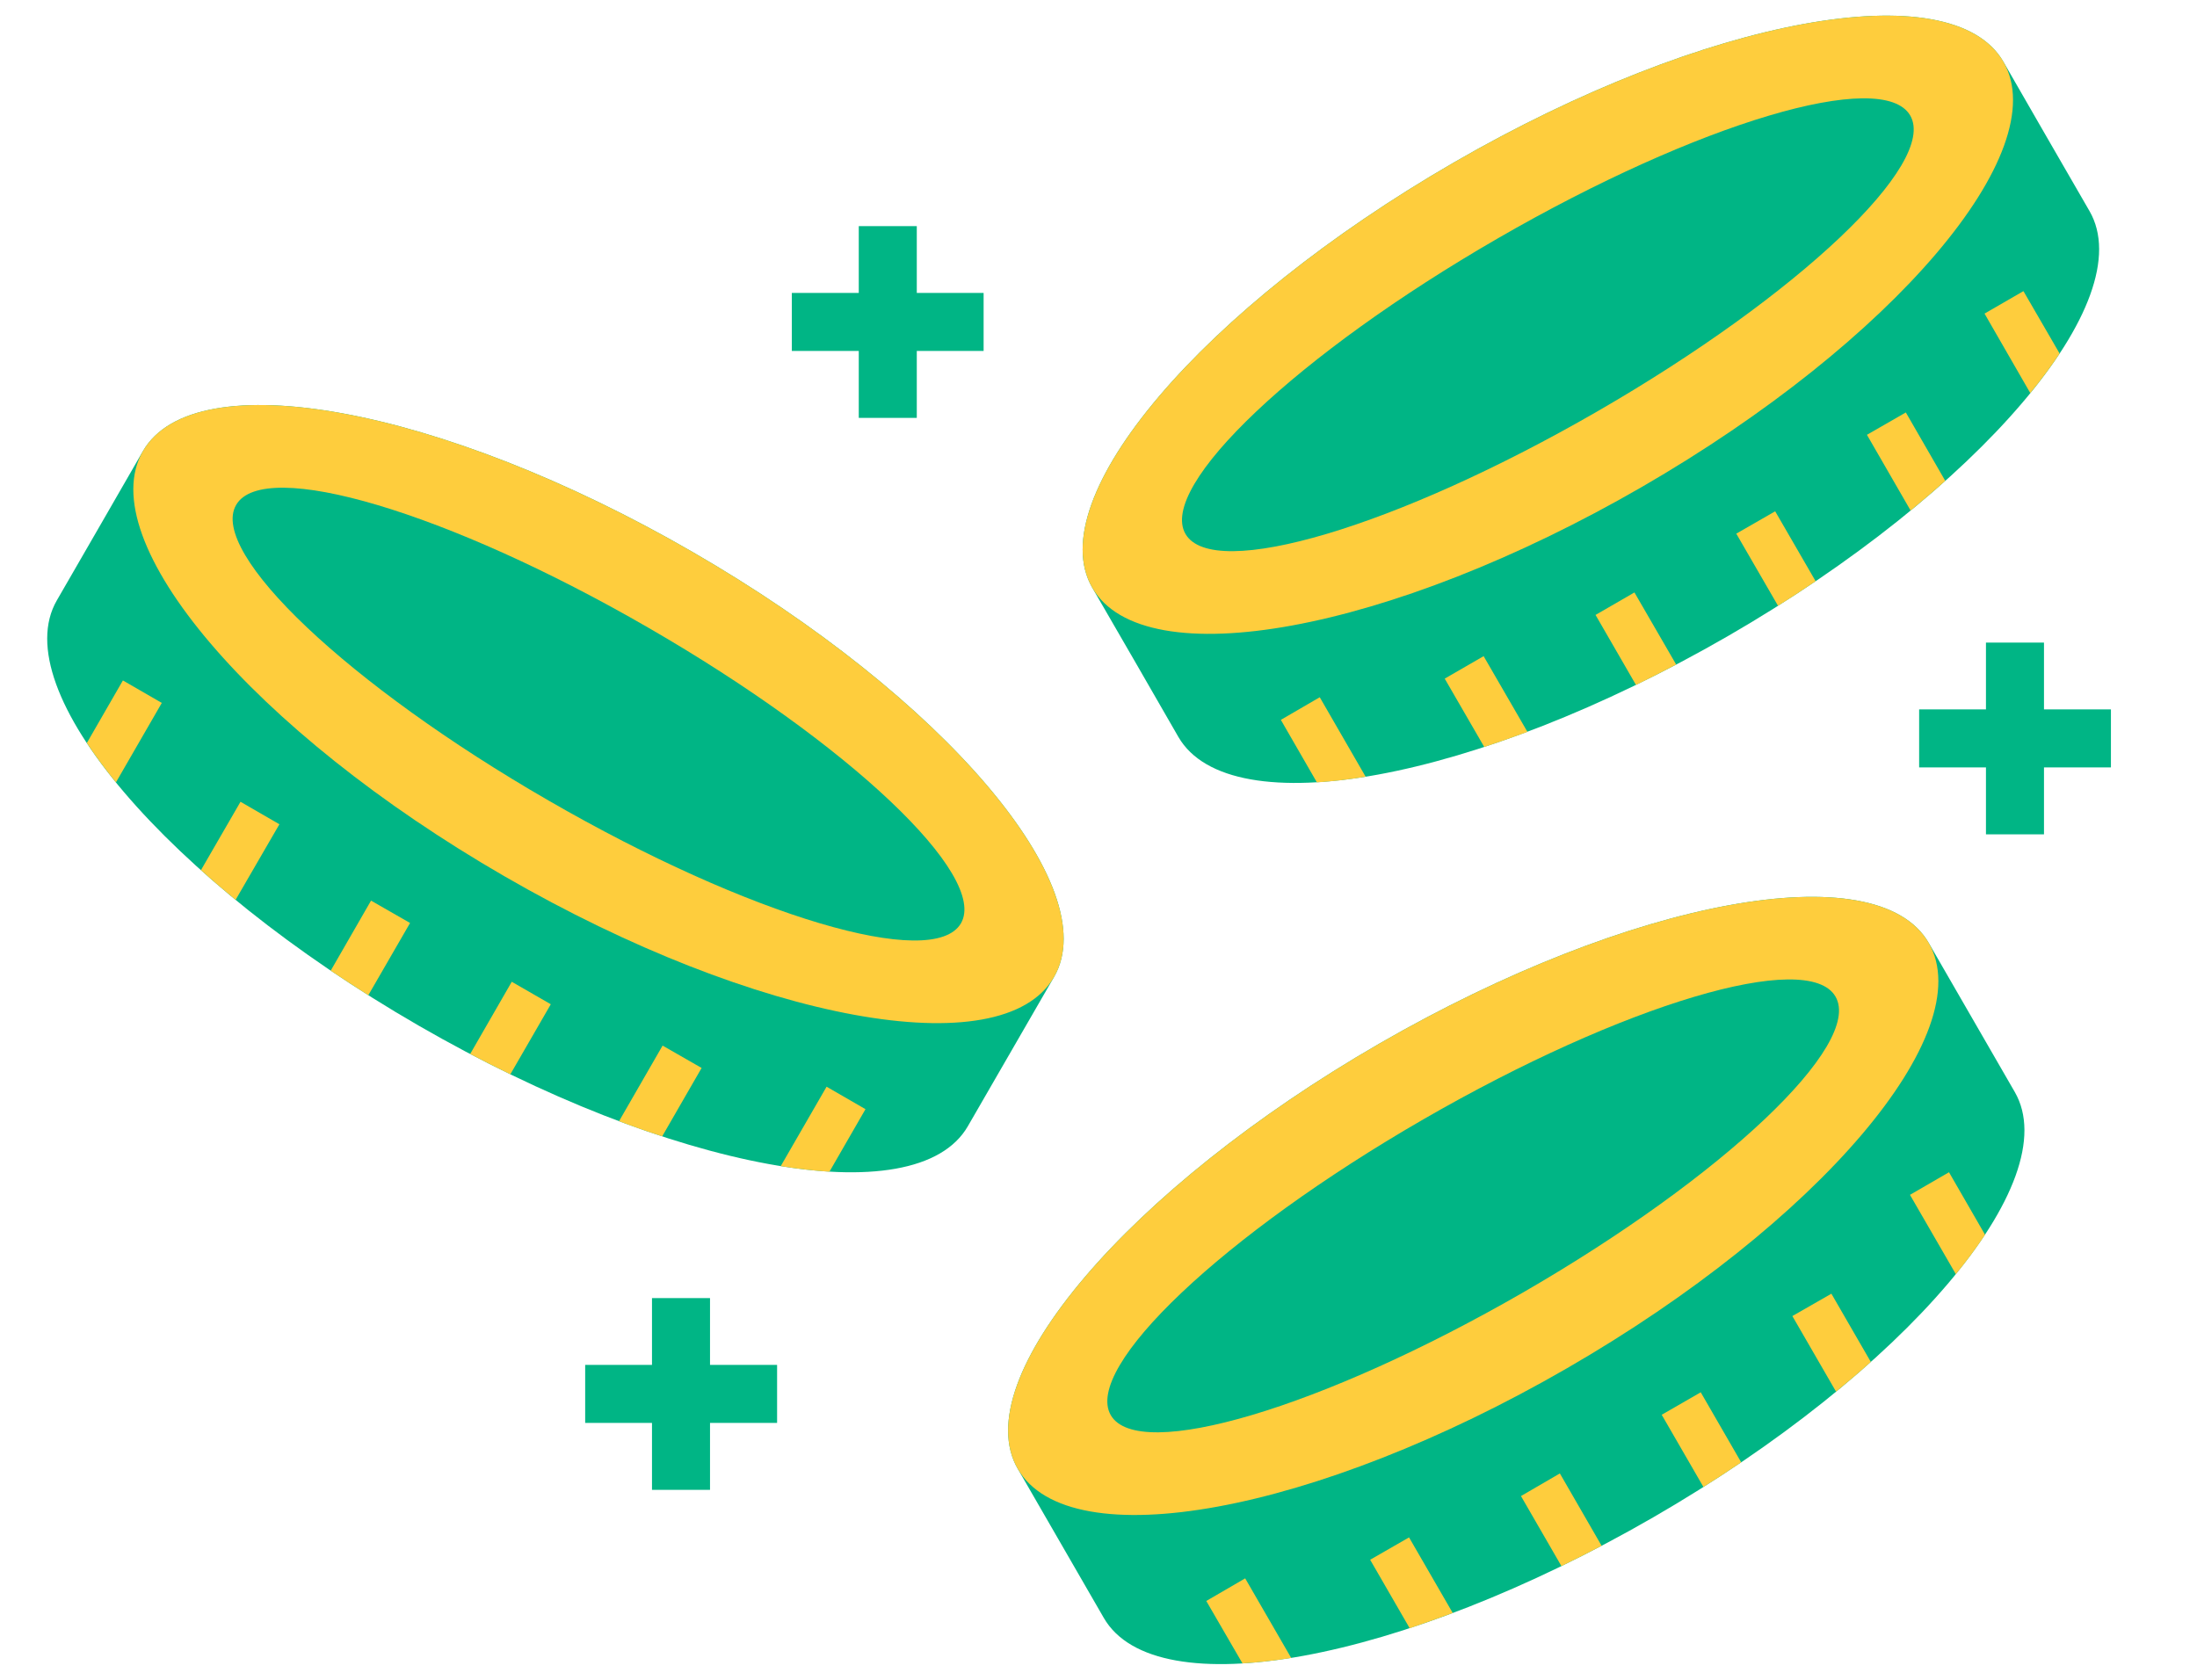 <svg width="17" height="13" viewBox="0 0 17 13" fill="none" xmlns="http://www.w3.org/2000/svg">
<path fill-rule="evenodd" clip-rule="evenodd" d="M8.452 4.549C8.051 3.854 9.305 2.381 11.252 1.256C13.197 0.133 15.101 -0.216 15.502 0.478C15.723 0.863 15.945 1.247 16.168 1.633C16.569 2.326 15.315 3.8 13.368 4.924C11.421 6.047 9.519 6.396 9.118 5.703C8.897 5.317 8.674 4.933 8.452 4.549Z" fill="#00B585"/>
<path fill-rule="evenodd" clip-rule="evenodd" d="M11.252 1.256C13.197 0.133 15.101 -0.216 15.502 0.478C15.902 1.172 14.649 2.645 12.702 3.77C10.755 4.894 8.853 5.242 8.452 4.549C8.051 3.854 9.305 2.381 11.252 1.256Z" fill="#FECD3D"/>
<path fill-rule="evenodd" clip-rule="evenodd" d="M11.591 1.844C13.139 0.95 14.567 0.525 14.781 0.894C14.995 1.264 13.912 2.288 12.363 3.182C10.814 4.077 9.386 4.502 9.173 4.132C8.959 3.762 10.042 2.738 11.591 1.844Z" fill="#00B585"/>
<path d="M15.356 2.427L15.71 3.042C15.795 2.938 15.871 2.836 15.937 2.736L15.657 2.253L15.356 2.427ZM15.052 3.721C14.964 3.8 14.875 3.876 14.784 3.951L14.446 3.365L14.747 3.192L15.052 3.721ZM14.049 4.498C13.953 4.563 13.856 4.627 13.758 4.688L13.435 4.13L13.736 3.957L14.049 4.498ZM12.97 5.143C12.866 5.198 12.762 5.25 12.659 5.301L12.346 4.759L12.647 4.585L12.97 5.143ZM11.819 5.664C11.708 5.705 11.597 5.744 11.485 5.781L11.179 5.252L11.48 5.078L11.819 5.664ZM10.567 6.011C10.435 6.033 10.309 6.047 10.19 6.055L9.911 5.571L10.212 5.396L10.567 6.011Z" fill="#FECD3D"/>
<path fill-rule="evenodd" clip-rule="evenodd" d="M8.156 7.561C8.556 6.868 7.303 5.394 5.356 4.27C3.41 3.146 1.507 2.798 1.106 3.491C0.884 3.876 0.663 4.261 0.44 4.646C0.039 5.339 1.292 6.813 3.239 7.937C5.186 9.061 7.089 9.409 7.489 8.716C7.712 8.331 7.934 7.946 8.156 7.561Z" fill="#00B585"/>
<path fill-rule="evenodd" clip-rule="evenodd" d="M5.356 4.27C3.41 3.146 1.507 2.798 1.106 3.491C0.706 4.186 1.96 5.659 3.906 6.783C5.852 7.907 7.756 8.255 8.156 7.561C8.556 6.868 7.303 5.394 5.356 4.27Z" fill="#FECD3D"/>
<path fill-rule="evenodd" clip-rule="evenodd" d="M5.017 4.858C3.469 3.963 2.04 3.538 1.827 3.908C1.613 4.277 2.696 5.302 4.244 6.195C5.793 7.09 7.222 7.515 7.436 7.145C7.648 6.776 6.566 5.752 5.017 4.858Z" fill="#00B585"/>
<path d="M1.252 5.44L0.897 6.055C0.813 5.951 0.737 5.849 0.672 5.75L0.951 5.266L1.252 5.44ZM1.555 6.734C1.643 6.813 1.733 6.89 1.823 6.964L2.162 6.379L1.861 6.205L1.555 6.734ZM2.559 7.512C2.655 7.576 2.752 7.64 2.85 7.702L3.173 7.143L2.871 6.97L2.559 7.512ZM3.638 8.157C3.741 8.211 3.845 8.263 3.949 8.314L4.262 7.772L3.96 7.598L3.638 8.157ZM4.79 8.677C4.9 8.719 5.012 8.758 5.124 8.794L5.429 8.265L5.127 8.092L4.79 8.677ZM6.041 9.025C6.173 9.046 6.299 9.06 6.418 9.068L6.697 8.584L6.396 8.41L6.041 9.025Z" fill="#FECD3D"/>
<path fill-rule="evenodd" clip-rule="evenodd" d="M7.875 11.367C7.475 10.674 8.727 9.2 10.674 8.076C12.621 6.953 14.523 6.604 14.924 7.297C15.146 7.682 15.368 8.067 15.59 8.451C15.991 9.146 14.738 10.619 12.792 11.743C10.845 12.867 8.942 13.216 8.541 12.521C8.319 12.137 8.097 11.752 7.875 11.367Z" fill="#00B585"/>
<path fill-rule="evenodd" clip-rule="evenodd" d="M10.674 8.076C12.621 6.953 14.523 6.604 14.924 7.297C15.325 7.992 14.072 9.465 12.125 10.589C10.179 11.713 8.276 12.062 7.875 11.367C7.475 10.674 8.727 9.2 10.674 8.076Z" fill="#FECD3D"/>
<path fill-rule="evenodd" clip-rule="evenodd" d="M11.013 8.663C12.562 7.769 13.991 7.344 14.203 7.713C14.417 8.083 13.334 9.108 11.786 10.002C10.237 10.895 8.809 11.321 8.595 10.952C8.382 10.582 9.464 9.557 11.013 8.663Z" fill="#00B585"/>
<path d="M14.779 9.247L15.134 9.861C15.214 9.763 15.29 9.661 15.36 9.556L15.081 9.072L14.779 9.247ZM14.476 10.54C14.388 10.619 14.299 10.695 14.207 10.77L13.869 10.185L14.171 10.012L14.476 10.54ZM13.473 11.317C13.377 11.382 13.279 11.446 13.181 11.508L12.858 10.949L13.16 10.775L13.473 11.317ZM12.393 11.963C12.29 12.017 12.187 12.069 12.082 12.12L11.769 11.578L12.07 11.403L12.393 11.963ZM11.241 12.483C11.131 12.524 11.02 12.563 10.908 12.601L10.602 12.071L10.903 11.898L11.241 12.483ZM9.991 12.831C9.858 12.852 9.732 12.866 9.614 12.873L9.334 12.39L9.635 12.215L9.991 12.831Z" fill="#FECD3D"/>
<path d="M7.094 1.75V2.267H7.611V2.716H7.094V3.234H6.645V2.716H6.127V2.267H6.645V1.75H7.094ZM5.494 10.046V10.563H6.013V11.012H5.494V11.53H5.045V11.012H4.528V10.563H5.045V10.046H5.494ZM15.816 4.973V5.49H16.334V5.939H15.816V6.457H15.367V5.939H14.85V5.49H15.367V4.973H15.816Z" fill="#00B585"/>
</svg>
